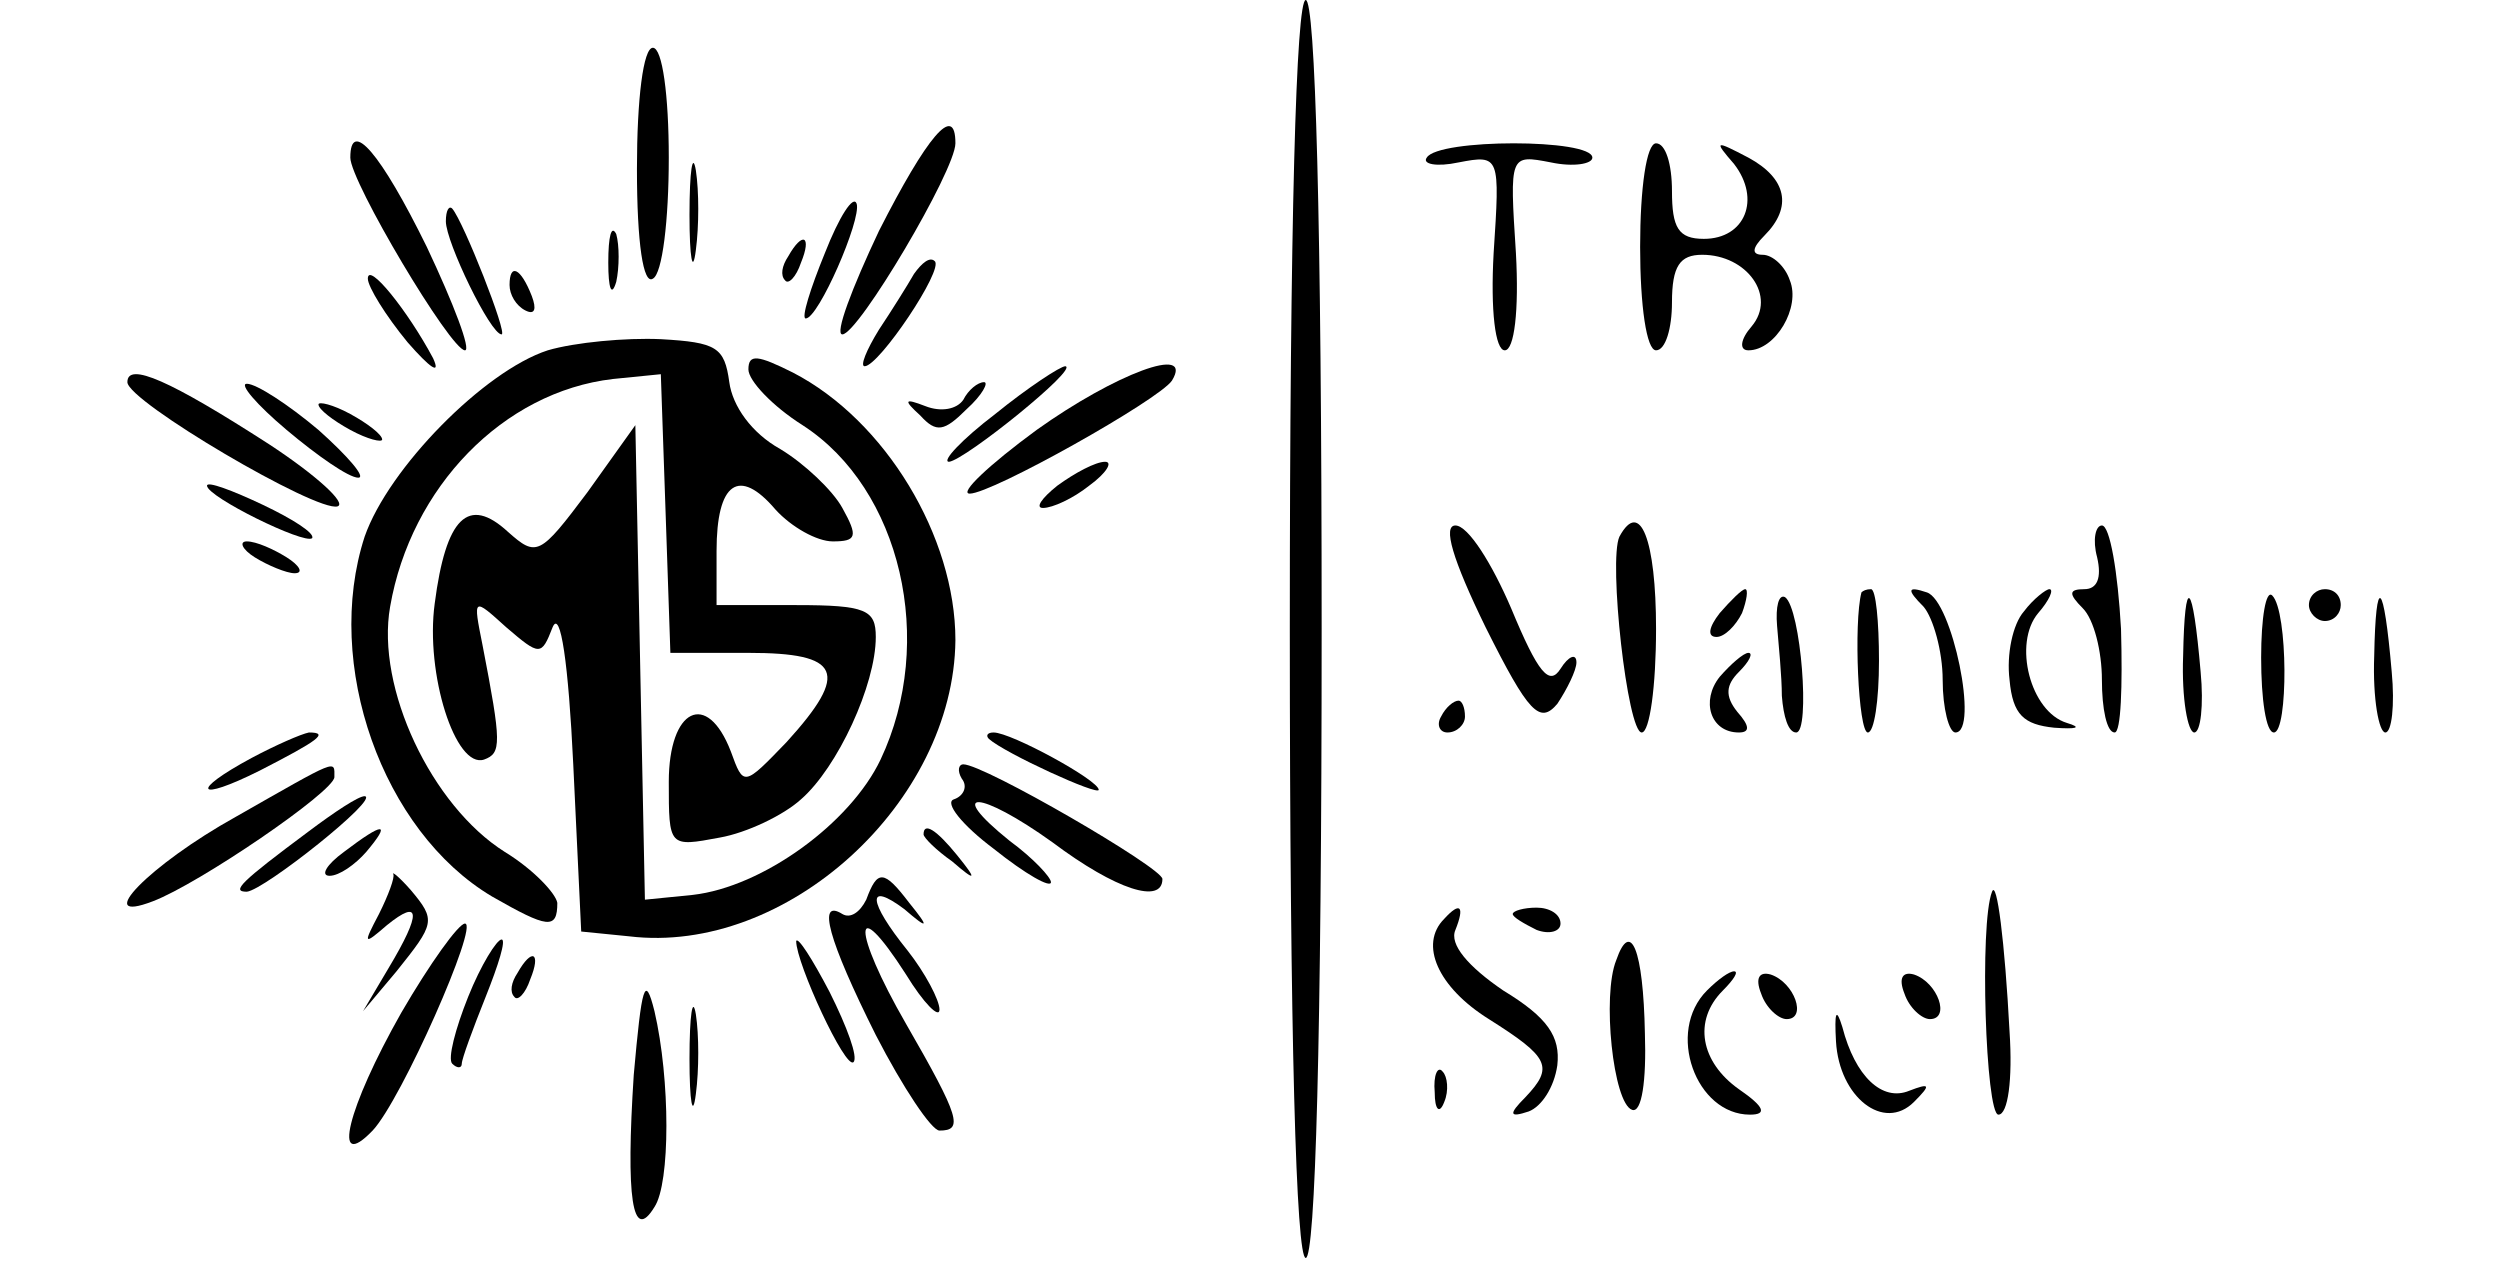 <?xml version="1.0" standalone="no"?>
<!DOCTYPE svg PUBLIC "-//W3C//DTD SVG 20010904//EN"
 "http://www.w3.org/TR/2001/REC-SVG-20010904/DTD/svg10.dtd">
<svg version="1.0" xmlns="http://www.w3.org/2000/svg"
 width="157pt" height="80pt" viewBox="0 0 157 80"
 preserveAspectRatio="xMidYMid meet">

<g transform="translate(0,80) scale(0.1,-0.1)"
fill="#000000" stroke="none">
<path d="M810 405 c0 -257 4 -395 10 -395 6 0 10 138 10 395 0 257 -4 395 -10
395 -6 0 -10 -138 -10 -395z"/>
<path d="M400 694 c0 -47 4 -73 10 -69 6 3 10 37 10 76 0 39 -4 69 -10 69 -6
0 -10 -32 -10 -76z"/>
<path d="M552 655 c-17 -36 -28 -65 -23 -65 10 0 71 103 71 120 0 26 -18 4
-48 -55z"/>
<path d="M220 701 c0 -15 63 -121 72 -121 4 0 -7 29 -24 65 -29 59 -48 81 -48
56z"/>
<path d="M433 665 c0 -27 2 -38 4 -22 2 15 2 37 0 50 -2 12 -4 0 -4 -28z"/>
<path d="M896 701 c-3 -4 6 -6 20 -3 26 5 26 4 22 -57 -2 -36 1 -61 7 -61 6 0
9 25 7 61 -4 62 -4 62 22 57 14 -3 26 -1 26 3 0 12 -97 12 -104 0z"/>
<path d="M1030 645 c0 -37 4 -65 10 -65 6 0 10 14 10 30 0 23 5 30 19 30 28 0
47 -26 31 -45 -7 -8 -8 -15 -2 -15 17 0 33 27 26 44 -3 9 -11 16 -17 16 -7 0
-7 4 1 12 18 18 14 36 -10 49 -21 11 -22 11 -9 -4 17 -22 7 -47 -19 -47 -16 0
-20 7 -20 30 0 17 -4 30 -10 30 -6 0 -10 -28 -10 -65z"/>
<path d="M518 641 c-9 -22 -15 -41 -12 -41 8 0 35 62 32 72 -2 6 -11 -8 -20
-31z"/>
<path d="M280 661 c0 -13 28 -71 35 -71 4 0 -24 71 -31 79 -2 2 -4 -1 -4 -8z"/>
<path d="M382 635 c0 -16 2 -22 5 -12 2 9 2 23 0 30 -3 6 -5 -1 -5 -18z"/>
<path d="M495 639 c-4 -6 -5 -12 -2 -15 2 -3 7 2 10 11 7 17 1 20 -8 4z"/>
<path d="M574 628 c-4 -7 -14 -23 -22 -35 -8 -13 -12 -23 -9 -23 9 0 50 61 44
66 -3 3 -8 -1 -13 -8z"/>
<path d="M231 625 c0 -5 11 -23 25 -40 14 -16 21 -21 16 -10 -16 30 -41 61
-41 50z"/>
<path d="M320 621 c0 -6 4 -13 10 -16 6 -3 7 1 4 9 -7 18 -14 21 -14 7z"/>
<path d="M344 580 c-40 -13 -100 -74 -115 -117 -26 -80 11 -185 80 -226 35
-20 41 -21 41 -4 -1 6 -15 21 -33 32 -46 29 -81 103 -72 154 13 75 71 135 140
143 l30 3 3 -87 3 -88 49 0 c58 0 64 -12 24 -56 -27 -28 -27 -28 -35 -6 -15
39 -39 27 -39 -19 0 -41 0 -41 32 -35 17 3 40 14 51 24 23 20 47 72 47 102 0
17 -6 20 -50 20 l-50 0 0 34 c0 43 14 53 37 26 10 -11 26 -20 36 -20 15 0 16
3 6 21 -6 11 -24 28 -39 37 -18 10 -30 27 -32 42 -3 22 -8 25 -43 27 -22 1
-54 -2 -71 -7z"/>
<path d="M470 568 c0 -7 15 -23 34 -35 62 -40 84 -136 49 -210 -19 -40 -74
-80 -118 -85 l-30 -3 -3 149 -3 149 -30 -42 c-30 -40 -32 -41 -50 -25 -25 23
-39 9 -46 -45 -6 -44 13 -104 31 -98 11 4 11 10 -1 72 -6 30 -6 30 15 11 21
-18 22 -18 29 0 5 12 10 -23 13 -86 l5 -105 30 -3 c99 -12 204 84 205 186 0
65 -44 138 -102 168 -22 11 -28 12 -28 2z"/>
<path d="M80 560 c0 -12 119 -82 132 -78 6 2 -14 20 -43 39 -62 40 -89 52 -89
39z"/>
<path d="M625 540 c-21 -16 -34 -30 -29 -30 10 1 82 59 73 60 -3 0 -23 -13
-44 -30z"/>
<path d="M651 530 c-30 -22 -49 -40 -42 -40 14 0 119 59 127 71 14 23 -36 4
-85 -31z"/>
<path d="M180 530 c19 -16 39 -30 45 -30 5 0 -6 13 -25 30 -19 16 -39 29 -45
29 -5 0 6 -13 25 -29z"/>
<path d="M605 549 c-4 -6 -14 -8 -24 -4 -13 5 -14 4 -3 -6 10 -11 15 -10 29 4
10 9 14 17 11 17 -4 0 -10 -5 -13 -11z"/>
<path d="M200 546 c0 -3 9 -10 20 -16 11 -6 20 -8 20 -6 0 3 -9 10 -20 16 -11
6 -20 8 -20 6z"/>
<path d="M664 495 c-10 -8 -14 -14 -9 -14 6 0 19 6 29 14 11 8 15 15 10 15 -6
0 -19 -7 -30 -15z"/>
<path d="M130 495 c0 -7 61 -37 66 -33 2 3 -12 12 -31 21 -19 9 -35 15 -35 12z"/>
<path d="M933 406 c27 -54 34 -61 45 -48 6 9 12 21 12 26 0 6 -5 4 -10 -4 -7
-11 -14 -3 -31 38 -12 28 -27 52 -35 52 -8 0 -2 -21 19 -64z"/>
<path d="M1017 463 c-7 -15 5 -123 14 -123 5 0 9 29 9 65 0 56 -10 82 -23 58z"/>
<path d="M1317 450 c3 -13 0 -20 -8 -20 -10 0 -10 -3 -1 -12 7 -7 12 -27 12
-45 0 -18 3 -33 8 -33 4 0 5 29 4 65 -2 36 -7 65 -12 65 -4 0 -6 -9 -3 -20z"/>
<path d="M160 450 c8 -5 20 -10 25 -10 6 0 3 5 -5 10 -8 5 -19 10 -25 10 -5 0
-3 -5 5 -10z"/>
<path d="M1080 415 c-7 -9 -8 -15 -2 -15 5 0 12 7 16 15 3 8 4 15 2 15 -2 0
-9 -7 -16 -15z"/>
<path d="M1116 407 c1 -12 3 -32 3 -44 1 -13 4 -23 9 -23 9 0 3 78 -7 85 -4 2
-6 -6 -5 -18z"/>
<path d="M1169 428 c-5 -19 -2 -88 4 -88 4 0 7 20 7 45 0 25 -2 45 -5 45 -3 0
-5 -1 -6 -2z"/>
<path d="M1208 419 c6 -7 12 -28 12 -46 0 -18 4 -33 8 -33 15 0 -2 83 -18 88
-12 4 -13 2 -2 -9z"/>
<path d="M1271 416 c-7 -8 -11 -27 -9 -43 2 -22 9 -28 28 -30 14 -1 18 0 8 3
-23 7 -34 50 -18 69 7 8 10 15 7 15 -2 0 -10 -6 -16 -14z"/>
<path d="M1371 388 c-1 -27 3 -48 7 -48 4 0 6 17 4 38 -5 58 -10 62 -11 10z"/>
<path d="M1420 387 c0 -26 3 -47 8 -47 9 0 9 76 -1 86 -4 4 -7 -14 -7 -39z"/>
<path d="M1450 420 c0 -5 5 -10 10 -10 6 0 10 5 10 10 0 6 -4 10 -10 10 -5 0
-10 -4 -10 -10z"/>
<path d="M1491 388 c-1 -27 3 -48 7 -48 4 0 6 17 4 38 -5 58 -10 62 -11 10z"/>
<path d="M1080 375 c-12 -15 -6 -35 12 -35 7 0 7 4 -1 13 -8 10 -7 17 1 25 7
7 9 12 6 12 -3 0 -11 -7 -18 -15z"/>
<path d="M905 350 c-3 -5 -1 -10 4 -10 6 0 11 5 11 10 0 6 -2 10 -4 10 -3 0
-8 -4 -11 -10z"/>
<path d="M158 324 c-39 -21 -35 -28 5 -8 37 19 44 24 31 24 -5 -1 -21 -8 -36
-16z"/>
<path d="M621 336 c10 -9 69 -36 69 -32 0 6 -55 36 -66 36 -4 0 -5 -2 -3 -4z"/>
<path d="M148 287 c-54 -30 -91 -68 -52 -53 29 11 114 69 114 78 0 11 3 12
-62 -25z"/>
<path d="M604 311 c4 -5 1 -11 -5 -13 -6 -2 5 -16 25 -31 20 -16 36 -25 36
-21 0 3 -11 15 -26 26 -41 33 -19 32 27 -1 40 -30 69 -39 69 -23 0 7 -112 72
-125 72 -3 0 -4 -4 -1 -9z"/>
<path d="M194 278 c-43 -32 -49 -38 -39 -38 11 1 84 59 74 60 -4 0 -19 -10
-35 -22z"/>
<path d="M216 265 c-11 -8 -15 -15 -9 -15 6 0 16 7 23 15 16 19 11 19 -14 0z"/>
<path d="M580 276 c0 -2 8 -10 18 -17 15 -13 16 -12 3 4 -13 16 -21 21 -21 13z"/>
<path d="M247 251 c1 -2 -3 -13 -9 -25 -10 -19 -10 -20 5 -7 21 17 22 8 1 -27
l-16 -27 21 25 c24 30 25 32 9 51 -7 8 -12 12 -11 10z"/>
<path d="M544 235 c-4 -8 -10 -12 -15 -9 -16 10 -9 -16 21 -76 17 -33 35 -60
40 -60 15 0 13 8 -21 67 -34 59 -34 84 0 31 11 -18 21 -28 21 -22 0 6 -9 23
-20 37 -25 31 -26 44 -2 26 15 -13 16 -12 3 4 -16 21 -20 21 -27 2z"/>
<path d="M1251 240 c-8 -20 -4 -140 4 -140 6 0 9 22 7 52 -3 57 -8 96 -11 88z"/>
<path d="M907 223 c-16 -16 -4 -43 28 -63 38 -24 41 -30 23 -49 -11 -11 -10
-13 2 -9 8 3 16 15 18 29 2 18 -6 30 -34 47 -22 15 -34 29 -30 38 6 15 3 18
-7 7z"/>
<path d="M950 226 c0 -2 7 -6 15 -10 8 -3 15 -1 15 4 0 6 -7 10 -15 10 -8 0
-15 -2 -15 -4z"/>
<path d="M252 164 c-34 -60 -44 -101 -18 -74 18 19 67 130 58 130 -4 0 -22
-25 -40 -56z"/>
<path d="M294 174 c-8 -20 -13 -39 -10 -42 3 -3 6 -3 6 0 0 3 7 22 15 42 8 20
13 36 10 36 -3 0 -13 -16 -21 -36z"/>
<path d="M500 209 c0 -14 31 -81 36 -76 3 3 -4 22 -15 44 -11 21 -20 35 -21
32z"/>
<path d="M1015 197 c-9 -22 -2 -90 10 -94 6 -2 9 18 8 48 -1 53 -9 72 -18 46z"/>
<path d="M325 189 c-4 -6 -5 -12 -2 -15 2 -3 7 2 10 11 7 17 1 20 -8 4z"/>
<path d="M398 125 c-5 -77 -1 -106 13 -83 10 15 10 80 0 123 -6 24 -8 16 -13
-40z"/>
<path d="M1072 178 c-26 -26 -7 -78 27 -78 11 0 9 5 -7 16 -24 17 -29 43 -10
62 7 7 10 12 7 12 -3 0 -10 -5 -17 -12z"/>
<path d="M1106 176 c3 -9 11 -16 16 -16 13 0 5 23 -10 28 -7 2 -10 -2 -6 -12z"/>
<path d="M1196 176 c3 -9 11 -16 16 -16 13 0 5 23 -10 28 -7 2 -10 -2 -6 -12z"/>
<path d="M433 135 c0 -27 2 -38 4 -22 2 15 2 37 0 50 -2 12 -4 0 -4 -28z"/>
<path d="M1153 146 c2 -35 30 -57 49 -38 11 11 10 12 -3 7 -17 -7 -34 9 -42
40 -4 13 -5 9 -4 -9z"/>
<path d="M901 114 c0 -11 3 -14 6 -6 3 7 2 16 -1 19 -3 4 -6 -2 -5 -13z"/>
</g>
</svg>
